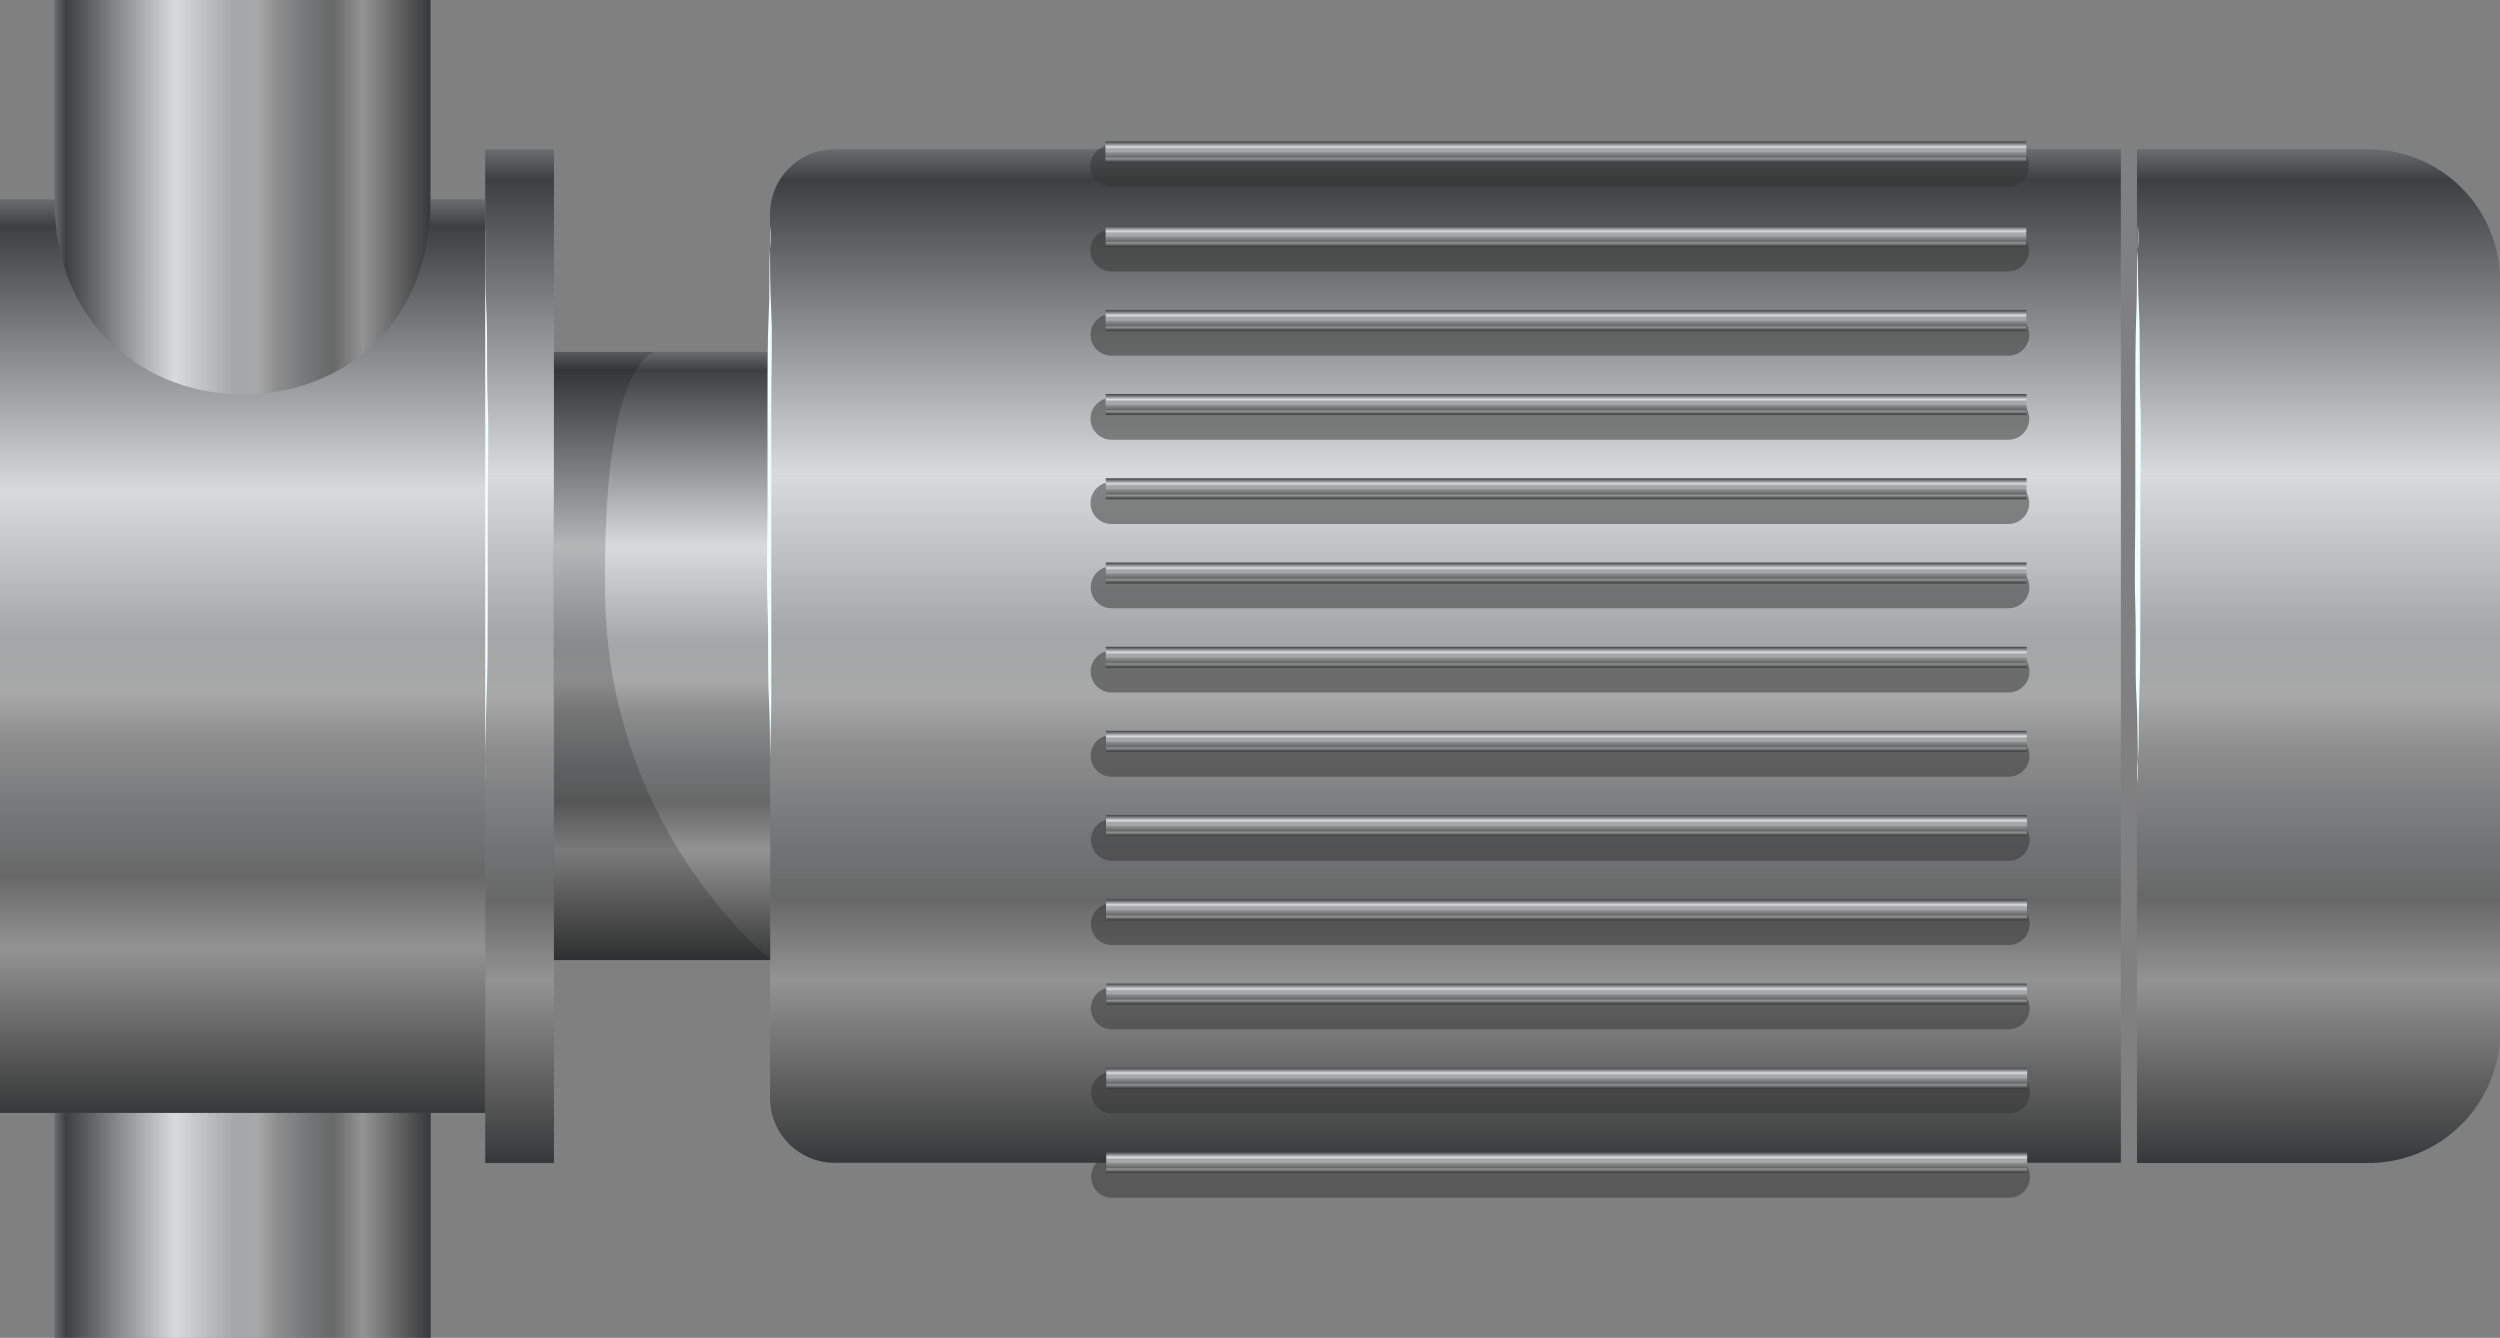 <svg xmlns="http://www.w3.org/2000/svg" xmlns:xlink="http://www.w3.org/1999/xlink" viewBox="0 0 119.28 63.83"><rect x="0" y="0" width="119.28" height="63.83" fill="#808080" stroke="none"/><defs><style>.cls-1{fill:url(#linear-gradient);}.cls-2{fill:url(#linear-gradient-2);}.cls-3{fill:url(#linear-gradient-3);}.cls-4{fill:url(#linear-gradient-4);}.cls-5{fill:#edffff;}.cls-10,.cls-11,.cls-12,.cls-13,.cls-14,.cls-15,.cls-16,.cls-17,.cls-18,.cls-19,.cls-6,.cls-7,.cls-8,.cls-9{fill:none;stroke-miterlimit:10;}.cls-6{stroke:#333;stroke-linecap:round;stroke-width:2px;opacity:0.51;}.cls-7{stroke:url(#linear-gradient-5);}.cls-8{stroke:url(#linear-gradient-6);}.cls-9{stroke:url(#linear-gradient-7);}.cls-10{stroke:url(#linear-gradient-8);}.cls-11{stroke:url(#linear-gradient-9);}.cls-12{stroke:url(#linear-gradient-10);}.cls-13{stroke:url(#linear-gradient-11);}.cls-14{stroke:url(#linear-gradient-12);}.cls-15{stroke:url(#linear-gradient-13);}.cls-16{stroke:url(#linear-gradient-14);}.cls-17{stroke:url(#linear-gradient-15);}.cls-18{stroke:url(#linear-gradient-16);}.cls-19{stroke:url(#linear-gradient-17);}.cls-20{fill:url(#linear-gradient-18);}.cls-21{fill:url(#linear-gradient-19);}.cls-22{fill:url(#linear-gradient-20);}.cls-23{opacity:0.17;}</style><linearGradient id="linear-gradient" x1="293.52" y1="177.77" x2="341.88" y2="177.77" gradientTransform="translate(-207.04 -146.46)" gradientUnits="userSpaceOnUse"><stop offset="0" stop-color="#6a6c6e"/><stop offset="0.03" stop-color="#3e3f40"/><stop offset="0.32" stop-color="#d9dadb"/><stop offset="0.33" stop-color="#d6d7d8"/><stop offset="0.48" stop-color="#a4a6a7"/><stop offset="0.54" stop-color="#a8a8a8"/><stop offset="0.59" stop-color="#8e8e8e"/><stop offset="0.68" stop-color="#747577"/><stop offset="0.7" stop-color="#707172"/><stop offset="0.74" stop-color="#686868"/><stop offset="0.82" stop-color="#939393"/><stop offset="0.93" stop-color="#5b5b5b"/><stop offset="1" stop-color="#373839"/></linearGradient><linearGradient id="linear-gradient-2" x1="293.52" y1="219.45" x2="341.88" y2="219.45" gradientTransform="translate(-248.73 -188.15)" xlink:href="#linear-gradient"/><linearGradient id="linear-gradient-3" x1="303.19" y1="256.84" x2="332.21" y2="256.84" gradientTransform="translate(-286.12 -225.53)" xlink:href="#linear-gradient"/><linearGradient id="linear-gradient-4" x1="293.52" y1="263.63" x2="341.88" y2="263.63" gradientTransform="translate(-292.91 -232.33)" xlink:href="#linear-gradient"/><linearGradient id="linear-gradient-5" x1="291.74" y1="212.91" x2="292.74" y2="212.91" gradientTransform="translate(287.62 -284.99) rotate(90)" gradientUnits="userSpaceOnUse"><stop offset="0" stop-color="#3e3f40"/><stop offset="0.08" stop-color="#6a6c6e"/><stop offset="0.26" stop-color="#d9dadb"/><stop offset="0.27" stop-color="#d6d7d8"/><stop offset="0.36" stop-color="#a4a6a7"/><stop offset="0.49" stop-color="#a8a8a8"/><stop offset="0.54" stop-color="#8e8e8e"/><stop offset="0.68" stop-color="#747577"/><stop offset="0.7" stop-color="#707172"/><stop offset="0.74" stop-color="#686868"/><stop offset="0.82" stop-color="#939393"/><stop offset="0.93" stop-color="#5b5b5b"/><stop offset="1" stop-color="#373839"/></linearGradient><linearGradient id="linear-gradient-6" x1="295.81" y1="212.92" x2="296.81" y2="212.92" gradientTransform="translate(287.64 -285.04) rotate(90)" xlink:href="#linear-gradient-5"/><linearGradient id="linear-gradient-7" x1="299.88" y1="212.94" x2="300.88" y2="212.94" gradientTransform="translate(287.66 -285.09) rotate(90)" xlink:href="#linear-gradient-5"/><linearGradient id="linear-gradient-8" x1="303.94" y1="212.96" x2="304.94" y2="212.96" gradientTransform="translate(287.68 -285.14) rotate(90)" xlink:href="#linear-gradient-5"/><linearGradient id="linear-gradient-9" x1="308.01" y1="212.97" x2="309.01" y2="212.97" gradientTransform="translate(287.7 -285.19) rotate(90)" xlink:href="#linear-gradient-5"/><linearGradient id="linear-gradient-10" x1="312.08" y1="212.99" x2="313.08" y2="212.99" gradientTransform="translate(287.72 -285.24) rotate(90)" xlink:href="#linear-gradient-5"/><linearGradient id="linear-gradient-11" x1="316.15" y1="213.01" x2="317.15" y2="213.01" gradientTransform="translate(287.74 -285.29) rotate(90)" xlink:href="#linear-gradient-5"/><linearGradient id="linear-gradient-12" x1="320.22" y1="213.03" x2="321.22" y2="213.03" gradientTransform="translate(287.76 -285.35) rotate(90)" xlink:href="#linear-gradient-5"/><linearGradient id="linear-gradient-13" x1="324.29" y1="213.04" x2="325.29" y2="213.04" gradientTransform="translate(287.78 -285.4) rotate(90)" xlink:href="#linear-gradient-5"/><linearGradient id="linear-gradient-14" x1="328.36" y1="213.06" x2="329.36" y2="213.06" gradientTransform="translate(287.8 -285.45) rotate(90)" xlink:href="#linear-gradient-5"/><linearGradient id="linear-gradient-15" x1="332.42" y1="213.08" x2="333.42" y2="213.08" gradientTransform="translate(287.82 -285.5) rotate(90)" xlink:href="#linear-gradient-5"/><linearGradient id="linear-gradient-16" x1="336.49" y1="213.1" x2="337.49" y2="213.1" gradientTransform="translate(287.84 -285.55) rotate(90)" xlink:href="#linear-gradient-5"/><linearGradient id="linear-gradient-17" x1="340.56" y1="213.11" x2="341.56" y2="213.11" gradientTransform="translate(287.87 -285.6) rotate(90)" xlink:href="#linear-gradient-5"/><linearGradient id="linear-gradient-18" x1="295.9" y1="276.85" x2="339.49" y2="276.85" gradientTransform="translate(-306.12 -245.54)" xlink:href="#linear-gradient"/><linearGradient id="linear-gradient-19" x1="344.86" y1="285.82" x2="344.86" y2="267.88" gradientTransform="translate(-333.29 -218.38)" xlink:href="#linear-gradient"/><linearGradient id="linear-gradient-20" x1="295.8" y1="285.82" x2="295.8" y2="267.88" gradientTransform="translate(288.42 -286.4) rotate(90)" xlink:href="#linear-gradient"/></defs><g id="Layer_2" data-name="Layer 2"><g id="Layer_1-2" data-name="Layer 1"><path class="cls-1" d="M92.76,22.68h35.8A6.28,6.28,0,0,1,134.84,29v11a0,0,0,0,1,0,0H86.47a0,0,0,0,1,0,0V29A6.28,6.28,0,0,1,92.76,22.68Z" transform="translate(141.96 -79.35) rotate(90)"/><path class="cls-2" d="M44.79-.92H93.15a0,0,0,0,1,0,0V60.44a3.09,3.09,0,0,1-3.09,3.09H47.88a3.09,3.09,0,0,1-3.09-3.09V-.92a0,0,0,0,1,0,0Z" transform="translate(100.27 -37.67) rotate(90)"/><rect class="cls-3" x="17.07" y="26.14" width="29.02" height="10.32" transform="translate(62.89 -0.28) rotate(90)"/><rect class="cls-4" x="0.61" y="29.66" width="48.36" height="3.28" transform="translate(56.09 6.52) rotate(90)"/><path class="cls-5" d="M102,10.78s0,.41,0,1.14,0,1.77.06,3,0,2.7.06,4.26,0,3.22,0,4.88,0,3.32,0,4.88,0,3-.05,4.26,0,2.28-.07,3,0,1.14,0,1.14,0-.41,0-1.14,0-1.77-.07-3,0-2.7-.05-4.26,0-3.22,0-4.88,0-3.32,0-4.88,0-3,.05-4.26,0-2.28.07-3S102,10.78,102,10.78Z"/><path class="cls-5" d="M36.74,10.78s0,.41,0,1.14,0,1.77.06,3,0,2.7,0,4.26,0,3.22,0,4.88,0,3.32,0,4.88,0,3,0,4.26-.05,2.28-.06,3,0,1.14,0,1.14,0-.41,0-1.14,0-1.77-.06-3,0-2.7-.06-4.26,0-3.22,0-4.88,0-3.32,0-4.88,0-3,.06-4.26,0-2.28.06-3S36.74,10.78,36.74,10.78Z"/><path class="cls-5" d="M.17,10.78s0,.41,0,1.14,0,1.77.07,3,0,2.7,0,4.26,0,3.22,0,4.88,0,3.32,0,4.88,0,3,0,4.26-.05,2.28-.07,3,0,1.14,0,1.14,0-.41,0-1.14,0-1.77-.07-3S0,30.51,0,29s0-3.22,0-4.88,0-3.32,0-4.88,0-3,.06-4.26,0-2.28.06-3S.17,10.78.17,10.78Z"/><path class="cls-5" d="M23.15,10.78s0,.41,0,1.14,0,1.77.06,3,0,2.7.06,4.26,0,3.22,0,4.88,0,3.32,0,4.88,0,3-.05,4.26-.05,2.28-.07,3,0,1.14,0,1.14,0-.41,0-1.14,0-1.77-.07-3S23,30.51,23,29s0-3.22,0-4.88,0-3.32,0-4.88,0-3,.05-4.26.05-2.28.07-3S23.15,10.78,23.15,10.78Z"/><line class="cls-6" x1="95.81" y1="7.93" x2="53.02" y2="7.93"/><line class="cls-7" x1="96.68" y1="7.25" x2="52.74" y2="7.25"/><line class="cls-6" x1="95.81" y1="11.95" x2="53.02" y2="11.95"/><line class="cls-8" x1="96.68" y1="11.27" x2="52.75" y2="11.27"/><line class="cls-6" x1="95.82" y1="15.97" x2="53.03" y2="15.97"/><line class="cls-9" x1="96.68" y1="15.29" x2="52.75" y2="15.29"/><line class="cls-6" x1="95.82" y1="19.98" x2="53.03" y2="19.98"/><line class="cls-10" x1="96.69" y1="19.3" x2="52.75" y2="19.3"/><line class="cls-6" x1="95.82" y1="24" x2="53.03" y2="24"/><line class="cls-11" x1="96.69" y1="23.32" x2="52.76" y2="23.32"/><line class="cls-6" x1="95.83" y1="28.02" x2="53.04" y2="28.02"/><line class="cls-12" x1="96.69" y1="27.34" x2="52.76" y2="27.34"/><line class="cls-6" x1="95.83" y1="32.04" x2="53.04" y2="32.04"/><line class="cls-13" x1="96.7" y1="31.36" x2="52.76" y2="31.36"/><line class="cls-6" x1="95.83" y1="36.06" x2="53.04" y2="36.06"/><line class="cls-14" x1="96.7" y1="35.37" x2="52.77" y2="35.37"/><line class="cls-6" x1="95.84" y1="40.07" x2="53.05" y2="40.07"/><line class="cls-15" x1="96.71" y1="39.39" x2="52.77" y2="39.39"/><line class="cls-6" x1="95.84" y1="44.09" x2="53.05" y2="44.09"/><line class="cls-16" x1="96.71" y1="43.41" x2="52.77" y2="43.41"/><line class="cls-6" x1="95.84" y1="48.11" x2="53.05" y2="48.11"/><line class="cls-17" x1="96.71" y1="47.43" x2="52.78" y2="47.43"/><line class="cls-6" x1="95.85" y1="52.13" x2="53.06" y2="52.13"/><line class="cls-18" x1="96.72" y1="51.45" x2="52.78" y2="51.45"/><line class="cls-6" x1="95.85" y1="56.15" x2="53.06" y2="56.15"/><line class="cls-19" x1="96.72" y1="55.46" x2="52.78" y2="55.46"/><rect class="cls-20" x="-10.22" y="19.73" width="43.59" height="23.15" transform="translate(42.88 19.73) rotate(90)"/><rect class="cls-21" x="6.21" y="49.49" width="10.73" height="17.94" transform="translate(70.04 46.89) rotate(90)"/><path class="cls-22" d="M2.6,9.51V0H20.54V9.51C20.54,22,2.6,21.85,2.6,9.51Z"/><path class="cls-23" d="M31.33,16.79H26.42v29H36.74a23.72,23.72,0,0,1-7.87-17.58C28.75,16.76,31.33,16.79,31.33,16.79Z"/></g></g></svg>